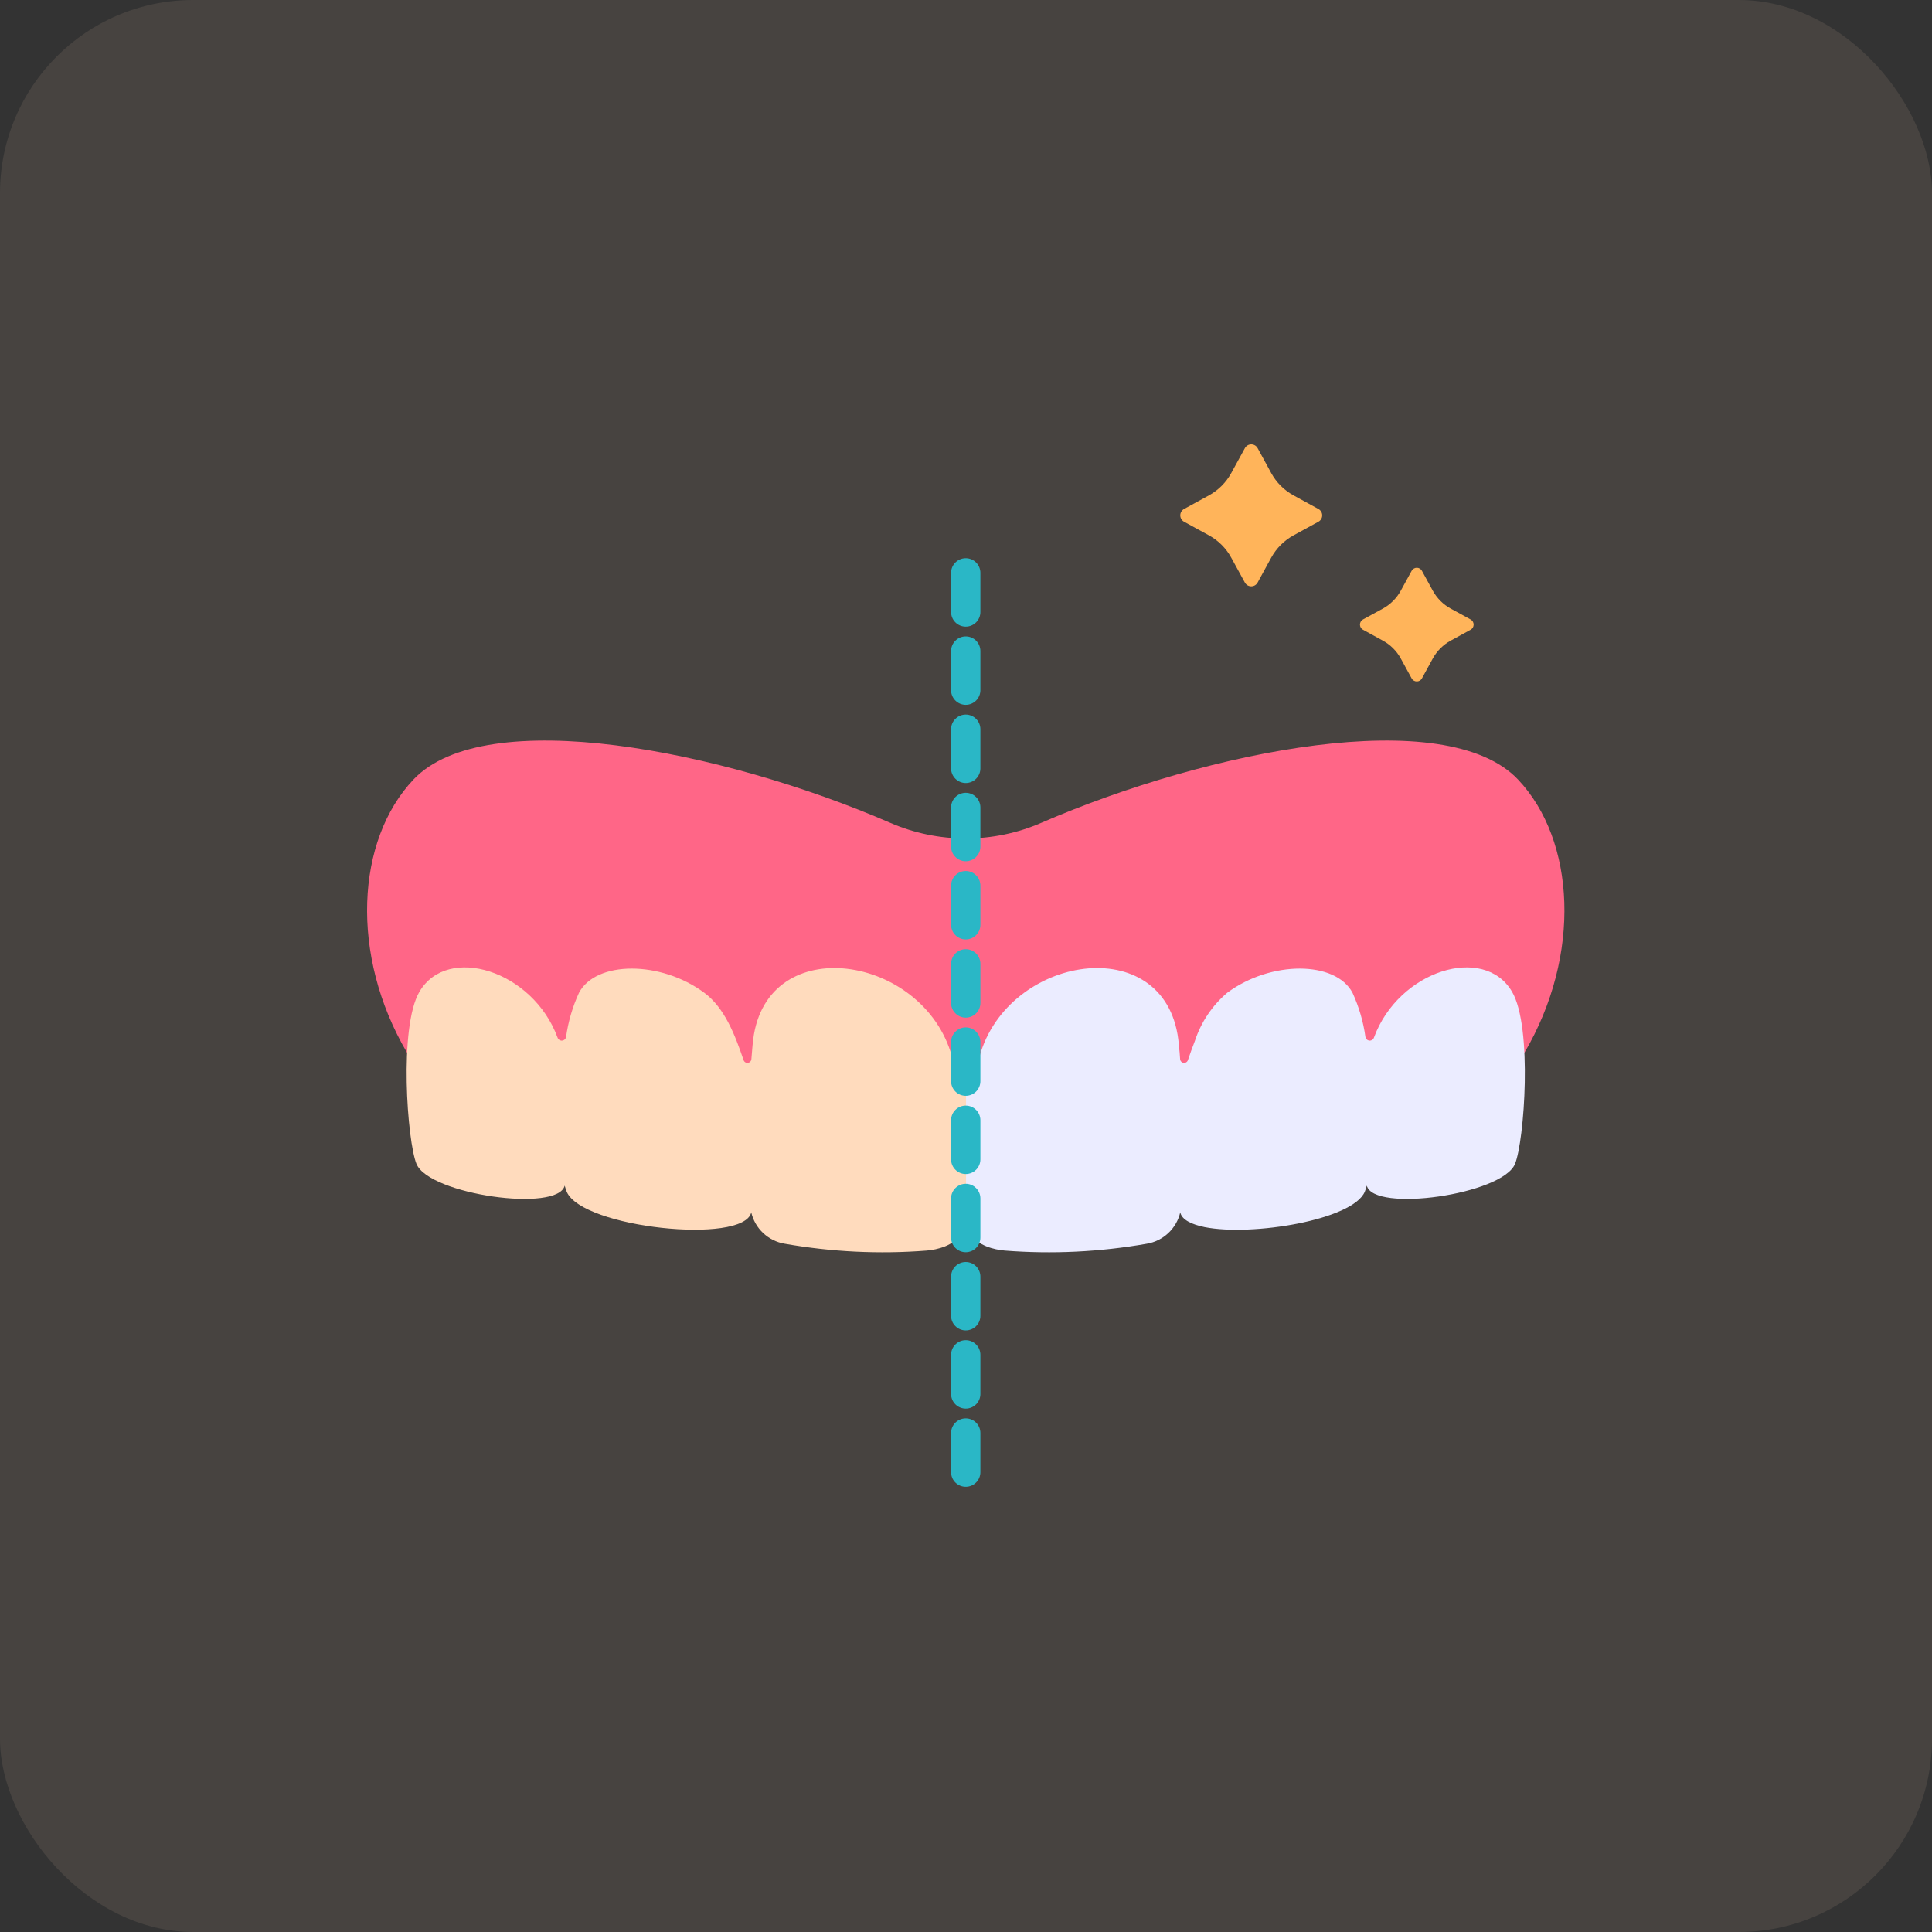 <svg width="100" height="100" viewBox="0 0 100 100" fill="none" xmlns="http://www.w3.org/2000/svg">
<rect x="0" y="0" width="100" height="100" fill="#333333" stroke="none"/>
<rect width="100" height="100" rx="10" fill="#FFDBBD" fill-opacity="0.1"/>
<path d="M78.572 40.348C74.85 36.415 62.594 38.816 53.893 42.59C52.66 43.124 51.331 43.399 49.987 43.399C48.643 43.399 47.314 43.124 46.081 42.59C37.379 38.816 25.124 36.415 21.401 40.348C18.429 43.489 18.098 49.433 21.071 54.491C40.756 63.923 60.033 63.923 78.903 54.491C81.876 49.433 81.545 43.489 78.572 40.348V40.348Z" fill="#FF6687"/>
<path d="M78.263 51.332C76.817 48.858 72.395 50.224 71.115 53.705C71.099 53.754 71.067 53.795 71.025 53.823C70.982 53.852 70.931 53.865 70.881 53.861C70.83 53.856 70.782 53.835 70.745 53.801C70.707 53.766 70.682 53.72 70.674 53.67C70.564 52.881 70.339 52.112 70.007 51.388C69.131 49.723 65.777 49.708 63.516 51.388C62.744 52.046 62.168 52.904 61.851 53.867C61.719 54.196 61.603 54.535 61.487 54.869C61.472 54.915 61.442 54.955 61.401 54.981C61.36 55.007 61.311 55.018 61.263 55.012C61.215 55.006 61.171 54.983 61.138 54.948C61.105 54.912 61.085 54.867 61.082 54.818C61.067 54.58 61.047 54.348 61.021 54.135V54.08C60.996 53.872 60.976 53.685 60.95 53.543C60.009 48.104 51.894 49.536 50.639 54.924C50.533 55.37 50.442 55.83 50.361 56.29C50.35 56.378 50.307 56.458 50.241 56.517C50.175 56.575 50.09 56.608 50.002 56.609H49.987C49.896 56.611 49.808 56.58 49.739 56.521C49.669 56.463 49.624 56.38 49.612 56.29C49.531 55.83 49.44 55.37 49.334 54.924C48.813 52.688 45.669 56.594 45.907 59.354C46.076 61.304 49.398 64.466 49.658 63.9C49.886 63.184 49.997 62.435 49.987 61.684C49.992 61.78 49.997 61.876 50.002 61.967C50.002 62.624 50.108 63.277 50.316 63.9C50.574 64.466 51.464 64.684 52.005 64.729C54.461 64.921 56.931 64.802 59.357 64.375C59.776 64.306 60.164 64.113 60.473 63.822C60.782 63.531 60.998 63.155 61.092 62.741V62.766C61.183 63.131 61.659 63.373 62.352 63.515C64.806 64.001 70.007 63.146 70.639 61.689C70.68 61.583 70.716 61.475 70.745 61.365C71.084 62.776 77.752 61.836 78.415 60.247C78.896 59.088 79.336 53.159 78.263 51.332V51.332Z" fill="#EBECFF"/>
<path d="M50.002 56.609V61.967C49.997 61.876 49.992 61.78 49.987 61.684C49.997 62.435 49.886 63.184 49.658 63.9C49.4 64.466 48.51 64.684 47.968 64.729C45.513 64.921 43.043 64.802 40.617 64.375C40.198 64.306 39.809 64.113 39.501 63.822C39.191 63.531 38.976 63.155 38.882 62.741V62.766C38.452 64.431 30.144 63.556 29.335 61.689C29.293 61.583 29.258 61.475 29.228 61.365C28.889 62.776 22.221 61.836 21.558 60.247C21.078 59.088 20.637 53.159 21.71 51.332C23.157 48.858 27.579 50.224 28.859 53.705C28.875 53.754 28.907 53.795 28.949 53.823C28.991 53.852 29.042 53.865 29.093 53.861C29.144 53.856 29.192 53.835 29.229 53.801C29.267 53.766 29.291 53.72 29.299 53.67C29.41 52.881 29.635 52.112 29.967 51.388C30.842 49.723 34.197 49.708 36.458 51.388C37.505 52.167 38.037 53.548 38.487 54.869C38.502 54.915 38.532 54.955 38.573 54.981C38.614 55.007 38.662 55.018 38.71 55.012C38.758 55.006 38.803 54.983 38.836 54.948C38.869 54.912 38.889 54.867 38.892 54.818C38.927 54.322 38.973 53.842 39.023 53.543C39.964 48.104 48.08 49.536 49.334 54.924C49.44 55.37 49.532 55.83 49.612 56.29C49.625 56.38 49.67 56.463 49.739 56.521C49.808 56.58 49.896 56.611 49.987 56.609H50.002Z" fill="#FFDBBD"/>
<path d="M49.986 76.956C49.785 76.956 49.592 76.876 49.45 76.734C49.307 76.592 49.227 76.399 49.227 76.198V74.174C49.227 73.972 49.307 73.779 49.45 73.637C49.592 73.495 49.785 73.415 49.986 73.415C50.188 73.415 50.381 73.495 50.523 73.637C50.665 73.779 50.745 73.972 50.745 74.174V76.198C50.745 76.399 50.665 76.592 50.523 76.734C50.381 76.876 50.188 76.956 49.986 76.956ZM49.986 72.909C49.785 72.909 49.592 72.829 49.45 72.687C49.307 72.544 49.227 72.351 49.227 72.15V70.126C49.227 69.925 49.307 69.732 49.45 69.59C49.592 69.447 49.785 69.367 49.986 69.367C50.188 69.367 50.381 69.447 50.523 69.59C50.665 69.732 50.745 69.925 50.745 70.126V72.15C50.745 72.351 50.665 72.544 50.523 72.687C50.381 72.829 50.188 72.909 49.986 72.909V72.909ZM49.986 68.861C49.785 68.861 49.592 68.781 49.45 68.639C49.307 68.497 49.227 68.304 49.227 68.103V66.079C49.227 65.877 49.307 65.684 49.45 65.542C49.592 65.4 49.785 65.32 49.986 65.32C50.188 65.32 50.381 65.4 50.523 65.542C50.665 65.684 50.745 65.877 50.745 66.079V68.103C50.745 68.304 50.665 68.497 50.523 68.639C50.381 68.781 50.188 68.861 49.986 68.861ZM49.986 64.814C49.785 64.814 49.592 64.734 49.45 64.592C49.307 64.449 49.227 64.256 49.227 64.055V62.031C49.227 61.83 49.307 61.637 49.45 61.495C49.592 61.352 49.785 61.272 49.986 61.272C50.188 61.272 50.381 61.352 50.523 61.495C50.665 61.637 50.745 61.83 50.745 62.031V64.055C50.745 64.256 50.665 64.449 50.523 64.592C50.381 64.734 50.188 64.814 49.986 64.814ZM49.986 60.767C49.785 60.767 49.592 60.687 49.45 60.544C49.307 60.402 49.227 60.209 49.227 60.008V57.984C49.227 57.782 49.307 57.59 49.45 57.447C49.592 57.305 49.785 57.225 49.986 57.225C50.188 57.225 50.381 57.305 50.523 57.447C50.665 57.59 50.745 57.782 50.745 57.984V60.008C50.745 60.209 50.665 60.402 50.523 60.544C50.381 60.687 50.188 60.767 49.986 60.767ZM49.986 56.719C49.785 56.719 49.592 56.639 49.45 56.497C49.307 56.354 49.227 56.161 49.227 55.96V53.936C49.227 53.735 49.307 53.542 49.45 53.4C49.592 53.257 49.785 53.177 49.986 53.177C50.188 53.177 50.381 53.257 50.523 53.4C50.665 53.542 50.745 53.735 50.745 53.936V55.96C50.745 56.161 50.665 56.354 50.523 56.497C50.381 56.639 50.188 56.719 49.986 56.719ZM49.986 52.672C49.785 52.672 49.592 52.592 49.45 52.449C49.307 52.307 49.227 52.114 49.227 51.913V49.889C49.227 49.688 49.307 49.495 49.45 49.352C49.592 49.21 49.785 49.13 49.986 49.13C50.188 49.13 50.381 49.21 50.523 49.352C50.665 49.495 50.745 49.688 50.745 49.889V51.913C50.745 52.114 50.665 52.307 50.523 52.449C50.381 52.592 50.188 52.672 49.986 52.672ZM49.986 48.624C49.785 48.624 49.592 48.544 49.45 48.402C49.307 48.259 49.227 48.066 49.227 47.865V45.841C49.227 45.64 49.307 45.447 49.45 45.305C49.592 45.162 49.785 45.083 49.986 45.083C50.188 45.083 50.381 45.162 50.523 45.305C50.665 45.447 50.745 45.64 50.745 45.841V47.865C50.745 48.066 50.665 48.259 50.523 48.402C50.381 48.544 50.188 48.624 49.986 48.624ZM49.986 44.577C49.785 44.577 49.592 44.497 49.45 44.354C49.307 44.212 49.227 44.019 49.227 43.818V41.794C49.227 41.593 49.307 41.4 49.45 41.257C49.592 41.115 49.785 41.035 49.986 41.035C50.188 41.035 50.381 41.115 50.523 41.257C50.665 41.4 50.745 41.593 50.745 41.794V43.818C50.745 44.019 50.665 44.212 50.523 44.354C50.381 44.497 50.188 44.577 49.986 44.577V44.577ZM49.986 40.529C49.785 40.529 49.592 40.449 49.45 40.307C49.307 40.164 49.227 39.971 49.227 39.77V37.746C49.227 37.545 49.307 37.352 49.45 37.21C49.592 37.067 49.785 36.987 49.986 36.987C50.188 36.987 50.381 37.067 50.523 37.21C50.665 37.352 50.745 37.545 50.745 37.746V39.77C50.745 39.971 50.665 40.164 50.523 40.307C50.381 40.449 50.188 40.529 49.986 40.529ZM49.986 36.482C49.785 36.482 49.592 36.402 49.45 36.259C49.307 36.117 49.227 35.924 49.227 35.723V33.699C49.227 33.498 49.307 33.305 49.45 33.162C49.592 33.02 49.785 32.94 49.986 32.94C50.188 32.94 50.381 33.02 50.523 33.162C50.665 33.305 50.745 33.498 50.745 33.699V35.723C50.745 35.924 50.665 36.117 50.523 36.259C50.381 36.402 50.188 36.482 49.986 36.482ZM49.986 32.434C49.785 32.434 49.592 32.354 49.45 32.212C49.307 32.069 49.227 31.876 49.227 31.675V29.651C49.227 29.45 49.307 29.257 49.45 29.115C49.592 28.973 49.785 28.892 49.986 28.892C50.188 28.892 50.381 28.973 50.523 29.115C50.665 29.257 50.745 29.45 50.745 29.651V31.675C50.745 31.876 50.665 32.069 50.523 32.212C50.381 32.354 50.188 32.434 49.986 32.434Z" fill="#2AB7C6"/>
<path d="M64.435 23.196L63.73 24.484C63.463 24.972 63.062 25.374 62.573 25.641L61.285 26.346C61.226 26.378 61.177 26.426 61.143 26.484C61.109 26.541 61.091 26.607 61.091 26.674C61.091 26.742 61.109 26.808 61.143 26.865C61.177 26.923 61.226 26.971 61.285 27.003L62.573 27.708C63.062 27.975 63.463 28.377 63.73 28.866L64.435 30.154C64.468 30.212 64.515 30.262 64.573 30.296C64.631 30.33 64.697 30.348 64.764 30.348C64.831 30.348 64.897 30.33 64.955 30.296C65.013 30.262 65.06 30.212 65.093 30.154L65.797 28.866C66.064 28.377 66.466 27.975 66.955 27.708L68.243 27.003C68.302 26.971 68.35 26.923 68.385 26.865C68.419 26.808 68.437 26.742 68.437 26.674C68.437 26.607 68.419 26.541 68.385 26.484C68.35 26.426 68.302 26.378 68.243 26.346L66.955 25.641C66.466 25.374 66.064 24.973 65.797 24.484L65.095 23.196C65.062 23.136 65.015 23.087 64.957 23.053C64.899 23.018 64.832 23 64.765 23C64.698 23 64.631 23.018 64.573 23.053C64.515 23.087 64.468 23.136 64.435 23.196V23.196Z" fill="#FFB45A"/>
<path d="M73.069 29.541L72.504 30.573C72.29 30.964 71.968 31.286 71.577 31.5L70.545 32.064C70.498 32.091 70.459 32.129 70.432 32.175C70.405 32.222 70.391 32.275 70.391 32.329C70.391 32.382 70.405 32.435 70.432 32.482C70.459 32.528 70.498 32.566 70.545 32.593L71.577 33.158C71.968 33.372 72.29 33.693 72.504 34.084L73.069 35.117C73.095 35.163 73.133 35.202 73.18 35.23C73.226 35.257 73.279 35.271 73.333 35.271C73.387 35.271 73.439 35.257 73.486 35.23C73.532 35.202 73.571 35.163 73.597 35.117L74.161 34.084C74.376 33.693 74.698 33.372 75.089 33.158L76.121 32.593C76.168 32.566 76.207 32.528 76.234 32.482C76.261 32.435 76.275 32.382 76.275 32.329C76.275 32.275 76.261 32.222 76.234 32.175C76.207 32.129 76.168 32.091 76.121 32.064L75.089 31.5C74.697 31.286 74.376 30.964 74.161 30.573L73.597 29.541C73.571 29.494 73.532 29.455 73.486 29.428C73.439 29.401 73.387 29.386 73.333 29.386C73.279 29.386 73.226 29.401 73.18 29.428C73.133 29.455 73.095 29.494 73.069 29.541V29.541Z" fill="#FFB45A"/>
</svg>

